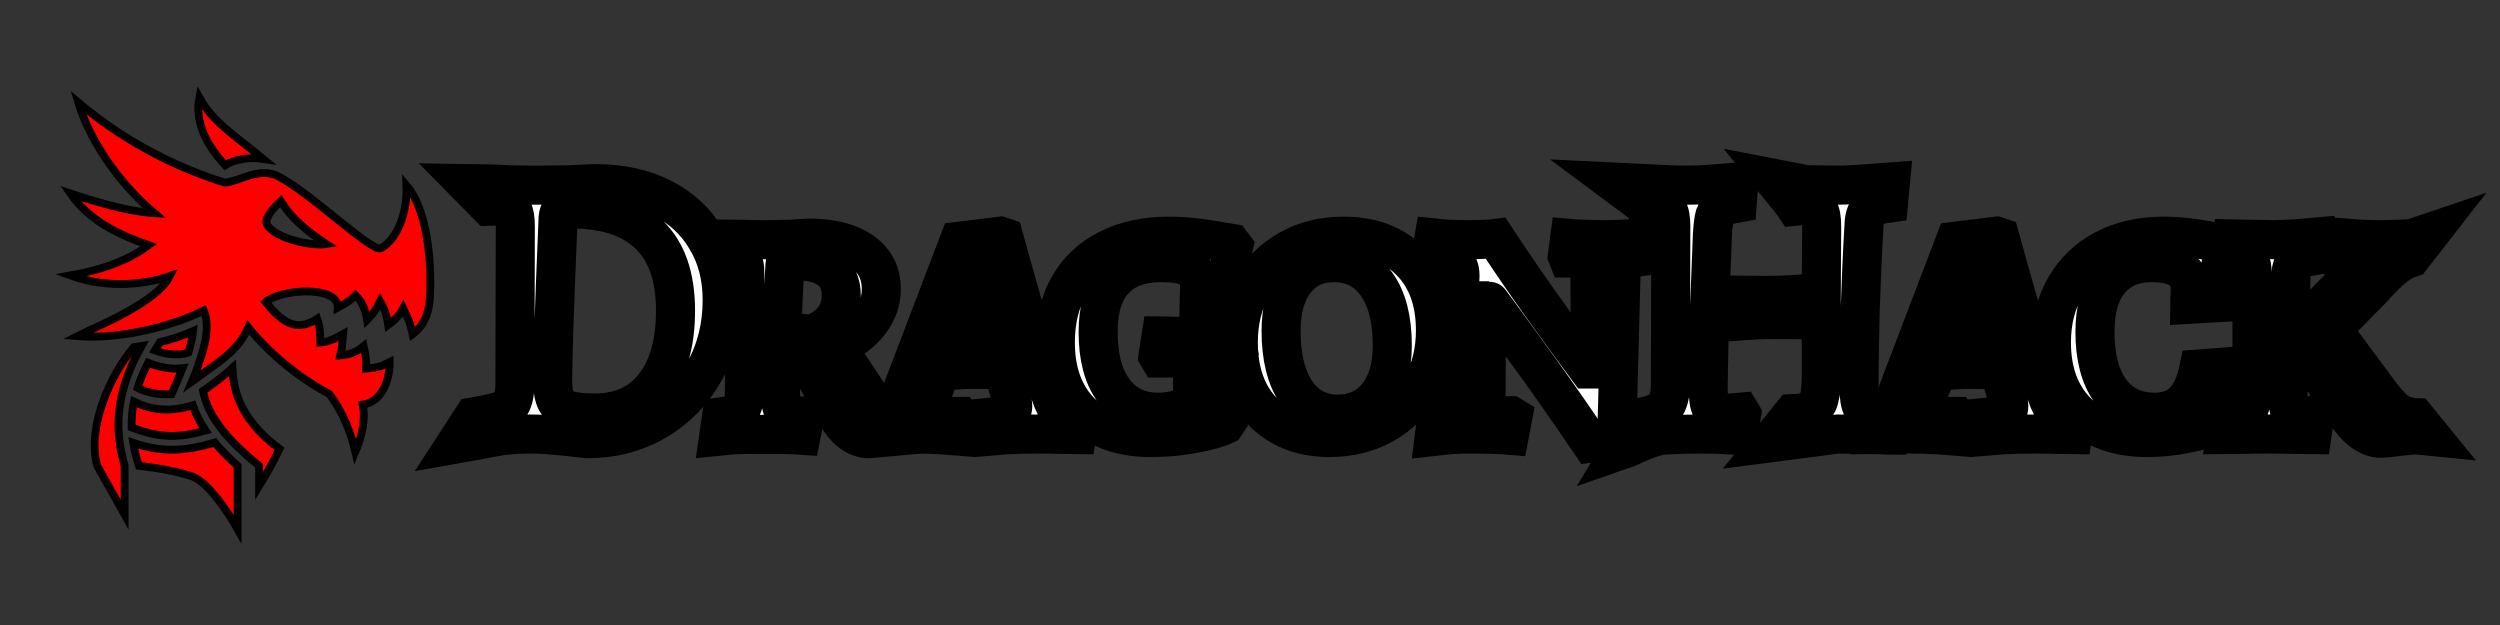 <svg width="1280" height="320" viewBox="0 0 1280 320" fill="none" xmlns="http://www.w3.org/2000/svg">
<rect x="0" y="0" width="1280" height="320" fill="#333333" stroke="none"/>
<path d="M102.074 50C100.016 60.74 103.86 72.296 115.317 84.608C119.666 81.692 127.588 80.232 134.734 81.344C120.272 69.4 108.909 62.492 102.074 50ZM40.089 52.496C45.67 71.08 60.245 93.368 79.084 109.168C65.068 108.248 48.144 103.088 36.039 99.048C45.732 113.128 60.959 120.208 76.171 125.568C66.474 132.648 54.252 137.8 36 141.048C57.219 148.728 77.763 144.608 87.006 141.328C80.054 155.288 47.891 167.808 39.507 172.128C60.19 173.808 86.773 167.728 104.365 158.968C108.249 168.808 103.744 180.248 100.443 190.088C99.705 191.888 98.967 193.648 98.229 195.408C100.21 194.008 102.151 192.608 104.016 191.168C113.181 184.688 122.579 178.408 127.122 167.648C137.258 180.128 151.472 192.488 168.676 201.808C175.433 210.648 179.666 221.408 181.957 231.328C185.181 223.688 187.317 215.248 185.724 207.208C195.239 205.768 199.55 195.328 199.511 185.448C194.617 187.928 193.647 187.968 187.394 188.728C187.394 184.688 187.627 183.728 186.229 177.248C182.229 180.608 178.074 181.728 174.268 181.968C175.084 178.928 175.433 174.168 175.705 171.048C170.656 173.888 168.249 174.928 164.016 175.368C163.86 171.008 163.977 167.368 162.423 163.208C150.928 170.808 143.55 163.808 136.016 154.688C143.705 147.888 173.452 145.968 172.948 157.528C178.384 154.608 180.249 153.048 182.113 151.168C185.647 154.568 187.317 159.528 187.977 163.728C191.588 159.968 191.977 159.528 194.617 154.208C196.831 158.248 198.035 161.008 198.773 166.448C202.074 163.968 204.753 161.208 206.462 157.888C209.375 164.088 209.685 164.288 211.278 171.088C218.19 165.848 219.744 158.608 220.132 152.048C220.909 138.848 220.016 108.768 208.093 94.888C208.753 109.408 203.006 122.888 194.967 127.168C190.074 129.128 157.491 97.328 141.53 89.848C132.404 85.768 122.85 92.688 115.2 93.568C85.841 84.328 61.208 70.224 40.089 52.496ZM143.744 102.968C148.909 111.328 156.249 117.728 167.084 124.968C159.55 126.128 141.53 122.288 136.909 115.368C134.773 112.208 139.666 106.848 143.744 102.968ZM98.889 169.488C93.297 171.968 87.549 173.848 81.88 175.208C80.948 176.648 80.093 178.048 79.278 179.408C85.025 181.528 91.511 182.208 96.404 180.528C97.685 176.608 98.54 172.808 98.889 169.488ZM72.482 177.128L68.52 177.728C56.167 192.368 44.482 219.008 49.786 238.488L63.818 263.5V238.488C59.499 223.408 57.398 203.648 72.482 177.128ZM75.782 185.728C73.491 190.288 71.744 194.568 70.423 198.568C75.433 201.248 81.724 202.128 87.821 201.848C89.608 197.648 91.627 193.128 93.491 188.528C87.511 189.248 81.297 187.968 75.782 185.728ZM119.045 188.368C114.384 192.568 109.258 196.488 103.938 200.208C106.656 213.808 116.909 225.568 132.637 238.488V248.848C136.484 242.621 138.746 238.626 143.122 229.848C120.21 212.848 119.433 195.848 119.045 188.368ZM68.559 205.648C67.588 210.368 67.278 214.728 67.394 218.808C81.88 224.488 91.666 224.208 105.258 220.448C102.462 216.328 100.21 212.048 98.695 207.528C85.996 211.288 77.181 209.808 68.559 205.648ZM109.957 226.608C95.161 230.968 83.239 231.888 68.21 226.728C68.909 230.888 69.957 234.768 71.122 238.488C71.122 238.488 87.821 240.248 98.229 243.848C108.637 247.448 121.647 270.848 121.647 270.848V238.488C117.258 234.568 113.336 230.648 109.957 226.608Z" fill="#FF0000" stroke="black" stroke-width="4"/>
<mask id="path-2-outside-1_4_3" maskUnits="userSpaceOnUse" x="212.118" y="75.2" width="1061" height="174" fill="black">
<rect fill="white" x="212.118" y="75.2" width="1061" height="174"/>
<path d="M300.673 224.607C298.682 224.341 294.435 223.875 287.932 223.211C281.428 222.546 275.92 222.214 271.408 222.214C267.161 222.214 262.516 222.48 257.472 223.011C252.429 223.676 234.711 227.334 233.118 227.6L242.318 213.44C248.291 212.377 258.667 210.515 260.658 208.256C262.648 205.863 263.644 201.875 263.644 196.291L263.843 116.131C263.843 111.877 263.378 109.019 262.449 107.557C261.52 106.095 259.729 105.364 257.074 105.364C255.614 105.364 254.221 105.43 252.894 105.563C251.566 105.696 250.704 105.762 250.306 105.762L238.718 93.998L251.102 94.197C252.694 94.197 255.747 94.33 260.259 94.596C264.772 94.729 269.284 94.795 273.797 94.795C279.637 94.795 285.609 94.729 291.714 94.596C297.952 94.33 302.265 94.131 304.654 93.998C317.661 93.998 329.075 96.457 338.896 101.376C348.717 106.294 356.282 113.273 361.591 122.313C367.032 131.22 369.753 141.655 369.753 153.619C369.753 167.046 366.767 179.143 360.795 189.91C354.822 200.678 346.527 209.186 335.91 215.434C325.425 221.549 313.679 224.607 300.673 224.607ZM292.311 106.959C289.79 106.959 288.064 107.291 287.135 107.956C286.339 108.488 285.874 109.684 285.742 111.545L285.543 116.73C283.817 157.94 282.955 183.995 282.955 194.896C282.955 199.415 283.552 202.872 284.746 205.264C285.941 207.524 288.064 209.12 291.117 210.05C294.169 210.981 298.615 211.446 304.455 211.446C317.594 211.446 327.747 206.86 334.914 197.687C342.214 188.515 345.864 175.62 345.864 159.003C345.864 141.721 341.351 128.76 332.326 120.119C323.301 111.346 309.963 106.959 292.311 106.959Z"/>
<path d="M444.85 224.607C438.081 224.607 432.175 219.821 427.132 210.25L412.002 182.333H400.057L399.659 200.878C399.659 204.6 399.924 207.259 400.455 208.854C400.986 210.449 401.981 211.512 403.441 212.044C405.034 212.576 407.688 212.908 411.404 213.041L412.002 213.839L410.21 222.812C408.352 222.679 405.1 222.546 400.455 222.413C395.81 222.413 391.43 222.413 387.316 222.413C383.467 222.413 379.552 222.48 375.57 222.613C371.721 222.878 369.199 223.078 368.005 223.211L369.399 213.44C374.044 212.775 377.163 211.645 378.755 210.05C380.348 208.455 381.144 205.397 381.144 200.878L381.343 139.661C381.343 136.603 380.945 134.543 380.149 133.479C379.353 132.416 377.959 131.884 375.968 131.884L370.195 132.084L369.399 131.087L370.792 122.313C372.252 122.313 374.973 122.379 378.954 122.512C382.936 122.645 386.851 122.712 390.7 122.712C394.947 122.712 399.393 122.645 404.038 122.512C408.816 122.246 412.134 122.047 413.992 121.914C425.804 121.914 434.962 124.24 441.465 128.893C447.969 133.413 451.22 139.794 451.22 148.036C451.22 154.151 449.229 159.801 445.248 164.985C441.399 170.037 435.825 174.291 428.525 177.747L443.854 200.878C447.04 205.663 450.026 209.12 452.813 211.247C455.733 213.241 459.051 214.238 462.767 214.238L463.762 215.633L462.568 223.011L444.85 224.607ZM415.585 171.167C425.672 167.311 430.715 160.598 430.715 151.027C430.715 145.045 428.592 140.591 424.344 137.667C420.097 134.742 413.528 133.28 404.636 133.28C403.574 133.28 402.844 133.546 402.446 134.078C402.048 134.476 401.849 135.407 401.849 136.869C400.919 152.157 400.455 163.058 400.455 169.571L415.585 171.167Z"/>
<path d="M504.581 222.413L505.178 213.839C510.753 213.307 514.336 212.709 515.929 212.044C517.654 211.38 518.517 210.05 518.517 208.056C518.517 206.328 518.119 204.4 517.322 202.273L513.54 189.312C510.753 189.179 505.51 189.113 497.813 189.113C493.698 189.113 488.323 189.445 481.687 190.11L476.909 202.872C476.246 205.53 475.914 207.192 475.914 207.857C475.914 209.851 476.511 211.247 477.706 212.044C479.033 212.842 481.223 213.241 484.275 213.241H491.641L492.437 214.238L491.243 223.211C489.783 223.078 486.598 222.878 481.687 222.613C476.776 222.347 472.131 222.214 467.752 222.214C463.372 222.214 459.39 222.28 455.807 222.413C452.223 222.546 449.834 222.613 448.64 222.613L449.834 213.041C452.489 212.642 454.612 211.712 456.205 210.25C457.93 208.654 459.523 205.996 460.983 202.273L491.044 123.509L512.146 120.917L513.938 121.515C515.531 127.364 518.915 139.395 524.091 157.607C529.267 175.686 533.912 190.575 538.027 202.273C539.221 206.129 540.747 208.854 542.605 210.449C544.596 211.911 547.649 212.842 551.763 213.241L552.36 214.238L551.166 222.613C549.839 222.613 547.251 222.546 543.402 222.413C539.686 222.28 535.837 222.214 531.855 222.214C526.281 222.214 520.773 222.347 515.332 222.613C510.023 223.011 506.638 223.277 505.178 223.41L504.581 222.413ZM497.613 178.146C502.79 178.146 507.169 177.946 510.753 177.547L500.202 141.655H498.211L485.271 178.146H497.613Z"/>
<path d="M588.916 224.008C573.919 224.008 562.041 219.688 553.281 211.047C544.654 202.273 540.341 190.376 540.341 175.354C540.341 164.187 542.664 154.55 547.309 146.441C552.087 138.199 558.855 131.884 567.615 127.497C576.374 123.11 586.66 120.917 598.472 120.917C602.719 120.917 607.165 121.183 611.81 121.715C616.588 122.246 620.636 122.845 623.954 123.509C627.405 124.174 629.595 124.573 630.524 124.706L631.718 126.301C631.586 126.966 631.187 128.561 630.524 131.087C629.993 133.612 629.396 136.936 628.732 141.057C628.069 145.178 627.604 149.565 627.339 154.217L613.801 155.214C613.801 154.683 613.868 153.686 614 152.223C614.133 150.628 614.199 148.833 614.199 146.839C614.199 142.32 612.673 139.129 609.621 137.268C606.568 135.407 601.525 134.476 594.491 134.476C583.873 134.476 575.843 137.467 570.402 143.45C564.96 149.299 562.24 158.139 562.24 169.97C562.24 182.998 564.96 193.101 570.402 200.279C575.843 207.458 583.342 211.047 592.898 211.047C596.083 211.047 599.003 210.715 601.657 210.05C604.312 209.385 606.369 208.721 607.829 208.056C609.289 207.391 610.218 206.926 610.616 206.66V191.107C610.616 187.916 610.085 185.856 609.023 184.925C608.094 183.862 606.037 183.33 602.852 183.33H593.495L592.898 182.333L594.491 171.964C596.481 171.964 598.273 172.031 599.866 172.164L616.588 172.363C619.906 172.363 623.158 172.297 626.343 172.164C629.529 171.898 631.586 171.698 632.515 171.565L633.51 177.149C630.988 178.877 629.329 181.336 628.533 184.527C627.737 187.717 627.339 193.633 627.339 202.273C627.339 207.99 627.67 212.509 628.334 215.833L627.14 217.627C626.343 218.026 624.286 218.757 620.968 219.821C617.65 220.751 613.138 221.682 607.431 222.613C601.856 223.543 595.685 224.008 588.916 224.008Z"/>
<path d="M680.602 224.008C671.179 224.008 662.95 222.014 655.916 218.026C648.882 214.038 643.44 208.388 639.591 201.077C635.875 193.766 634.017 185.191 634.017 175.354C634.017 164.719 636.273 155.281 640.786 147.039C645.431 138.797 651.802 132.416 659.897 127.896C667.993 123.243 677.284 120.917 687.769 120.917C702.235 120.917 713.715 125.237 722.209 133.878C730.703 142.519 734.95 154.284 734.95 169.173C734.95 179.807 732.628 189.312 727.983 197.687C723.337 205.929 716.901 212.377 708.672 217.029C700.443 221.682 691.087 224.008 680.602 224.008ZM684.981 212.044C693.476 212.044 700.244 208.92 705.288 202.672C710.331 196.424 712.853 187.85 712.853 176.949C712.853 163.523 710.198 153.087 704.889 145.643C699.581 138.199 692.281 134.476 682.991 134.476C674.629 134.476 667.993 137.6 663.083 143.848C658.305 149.963 655.916 158.471 655.916 169.372C655.916 182.798 658.504 193.3 663.68 200.878C668.856 208.322 675.957 212.044 684.981 212.044Z"/>
<path d="M814.005 138.664C814.005 136.271 813.541 134.609 812.612 133.679C811.815 132.615 810.488 132.084 808.63 132.084H802.857L802.459 131.087L803.653 122.113C805.113 122.246 807.701 122.379 811.417 122.512C815.266 122.645 819.115 122.712 822.964 122.712C826.149 122.712 829.732 122.579 833.714 122.313C837.696 122.047 840.284 121.848 841.478 121.715L840.682 131.286C836.833 131.818 834.112 132.815 832.52 134.277C830.927 135.739 830.064 138.066 829.931 141.256L827.742 224.806L814.403 226.8C802.989 209.917 791.443 193.5 779.763 177.547C768.217 161.595 762.444 153.752 762.444 154.018H761.05L760.851 206.062C760.851 208.721 761.249 210.582 762.045 211.645C762.842 212.576 764.235 213.041 766.226 213.041L773.592 212.842L774.587 213.44L772.796 222.812C771.336 222.679 768.681 222.546 764.832 222.413C760.984 222.28 757.002 222.214 752.888 222.214C749.57 222.214 745.92 222.347 741.938 222.613C738.09 223.011 735.568 223.277 734.373 223.41L735.568 213.839C738.886 213.44 741.275 212.509 742.735 211.047C744.327 209.585 745.19 207.259 745.323 204.068L747.513 141.057C747.513 137.733 746.584 135.473 744.726 134.277C742.867 132.948 739.284 131.951 733.975 131.286L732.781 130.09L734.174 121.914C735.369 122.047 737.824 122.246 741.54 122.512C745.256 122.645 748.574 122.712 751.494 122.712C754.812 122.712 757.798 122.645 760.453 122.512C763.107 122.379 764.899 122.246 765.828 122.113C775.384 136.603 784.94 150.429 794.495 163.589C804.051 176.75 810.223 185.191 813.01 188.913H814.403L814.005 138.664Z"/>
<path d="M840.321 213.639C846.293 212.443 850.275 210.715 852.266 208.455C854.256 206.062 855.252 202.074 855.252 196.491L855.451 115.932C855.451 111.678 854.92 108.82 853.858 107.358C852.929 105.895 851.005 105.164 848.085 105.164L841.715 105.563L840.918 104.367L825.918 93.2L854.655 94.596C857.309 94.729 860.826 94.795 865.206 94.795C869.188 94.795 877.549 94.263 890.29 93.2L889.494 103.968C885.645 104.632 882.924 105.43 881.331 106.361C879.739 107.158 878.611 108.554 877.947 110.548C877.416 112.542 877.018 115.799 876.753 120.319L875.558 151.027L905.619 151.226C913.051 151.226 922.01 150.695 932.495 149.631L932.694 115.932C932.694 111.678 932.163 108.82 931.101 107.358C930.172 105.895 928.248 105.164 925.328 105.164C923.47 105.164 921.346 105.297 918.957 105.563L918.161 104.367L907.518 91.2L925.129 94.596L941.652 94.795C945.634 94.795 954.393 94.263 967.931 93.2L966.936 103.968C962.025 104.632 958.707 105.696 956.981 107.158C955.389 108.621 954.526 111.279 954.393 115.134C953.597 128.295 952.934 142.984 952.403 159.202C952.004 175.421 951.805 188.448 951.805 198.285C951.805 203.47 952.403 206.993 953.597 208.854C954.792 210.715 957.048 211.645 960.366 211.645C961.826 211.645 964.547 211.446 968.528 211.047L969.324 212.044L967.533 222.812C965.807 222.812 964.414 222.745 963.352 222.613C953.796 222.347 946.364 222.214 941.055 222.214L905.619 226.8L917.763 211.845C921.877 211.712 924.93 211.114 926.921 210.05C929.044 208.987 930.504 207.126 931.3 204.467C932.097 201.675 932.495 197.488 932.495 191.904V163.789L906.017 163.589C902.965 163.589 898.651 163.789 893.077 164.187C887.503 164.586 881.53 165.052 875.16 165.583L874.563 198.086C874.563 203.536 875.093 207.192 876.155 209.053C877.217 210.781 879.407 211.645 882.725 211.645C883.919 211.645 886.706 211.446 891.086 211.047L891.683 212.044L889.892 222.812C887.768 222.679 884.782 222.546 880.933 222.413C877.084 222.28 873.368 222.214 869.785 222.214C864.343 222.214 858.238 222.413 851.469 222.812C844.701 223.344 831.524 230.268 829.931 230.8L840.321 213.639Z"/>
<path d="M1014.57 222.413L1015.16 213.839C1020.74 213.307 1024.32 212.709 1025.91 212.044C1027.64 211.38 1028.5 210.05 1028.5 208.056C1028.5 206.328 1028.1 204.4 1027.31 202.273L1023.53 189.312C1020.74 189.179 1015.5 189.113 1007.8 189.113C1003.68 189.113 998.309 189.445 991.673 190.11L986.895 202.872C986.231 205.53 985.899 207.192 985.899 207.857C985.899 209.851 986.497 211.247 987.691 212.044C989.018 212.842 991.208 213.241 994.261 213.241H1001.63L1002.42 214.238L1001.23 223.211C999.769 223.078 996.583 222.878 991.673 222.613C986.762 222.347 982.117 222.214 977.737 222.214C973.357 222.214 969.376 222.28 965.792 222.413C962.209 222.546 959.82 222.613 958.625 222.613L959.82 213.041C962.474 212.642 964.598 211.712 966.19 210.25C967.916 208.654 969.508 205.996 970.968 202.273L1001.03 123.509L1022.13 120.917L1023.92 121.515C1025.52 127.364 1028.9 139.395 1034.08 157.607C1039.25 175.686 1043.9 190.575 1048.01 202.273C1049.21 206.129 1050.73 208.854 1052.59 210.449C1054.58 211.911 1057.63 212.842 1061.75 213.241L1062.35 214.238L1061.15 222.613C1059.82 222.613 1057.24 222.546 1053.39 222.413C1049.67 222.28 1045.82 222.214 1041.84 222.214C1036.27 222.214 1030.76 222.347 1025.32 222.613C1020.01 223.011 1016.62 223.277 1015.16 223.41L1014.57 222.413ZM1007.6 178.146C1012.78 178.146 1017.15 177.946 1020.74 177.547L1010.19 141.655H1008.2L995.256 178.146H1007.6Z"/>
<path d="M1099.1 224.008C1084.1 224.008 1072.23 219.688 1063.47 211.047C1054.71 202.273 1050.33 190.376 1050.33 175.354C1050.33 164.453 1052.72 154.948 1057.49 146.839C1062.27 138.597 1068.97 132.217 1077.6 127.697C1086.23 123.177 1096.25 120.917 1107.66 120.917C1111.78 120.917 1116.09 121.183 1120.6 121.715C1125.11 122.246 1128.9 122.845 1131.95 123.509C1135.13 124.174 1137.19 124.573 1138.12 124.706L1138.92 126.301C1138.78 126.966 1138.45 128.627 1137.92 131.286C1137.39 133.812 1136.79 137.202 1136.13 141.456C1135.47 145.709 1135 150.229 1134.74 155.015L1121 155.813C1121 155.414 1121.07 154.483 1121.2 153.021C1121.33 151.559 1121.4 149.83 1121.4 147.836C1121.4 143.317 1119.74 139.993 1116.42 137.866C1113.24 135.606 1108.32 134.476 1101.69 134.476C1092.4 134.476 1085.23 137.534 1080.19 143.649C1075.14 149.631 1072.62 158.405 1072.62 169.97C1072.62 182.865 1075.28 192.968 1080.59 200.279C1086.03 207.458 1093.53 211.047 1103.08 211.047C1109.32 211.047 1114.23 209.319 1117.81 205.863C1121.53 202.273 1124.18 196.624 1125.78 188.913L1139.31 187.916C1139.05 189.645 1138.45 193.5 1137.52 199.482C1136.73 205.331 1136.13 210.848 1135.73 216.032L1134.34 217.827C1133.54 218.093 1131.55 218.757 1128.37 219.821C1125.31 220.751 1121.13 221.682 1115.82 222.613C1110.65 223.543 1105.07 224.008 1099.1 224.008Z"/>
<path d="M1153.11 140.259C1153.11 136.936 1152.71 134.742 1151.92 133.679C1151.12 132.482 1149.53 131.884 1147.14 131.884L1141.96 132.084L1141.17 130.887L1142.56 122.313L1163.26 122.712C1166.18 122.712 1170.03 122.579 1174.81 122.313C1179.72 121.914 1182.91 121.648 1184.37 121.515L1183.57 131.087C1179.46 131.751 1176.67 132.748 1175.21 134.078C1173.88 135.274 1173.15 137.268 1173.02 140.06L1171.43 202.273C1171.29 206.527 1171.69 209.385 1172.62 210.848C1173.55 212.31 1175.34 213.041 1178 213.041C1179.59 213.041 1180.98 212.975 1182.18 212.842C1183.37 212.709 1184.17 212.576 1184.57 212.443L1185.16 213.44L1183.77 222.613C1182.04 222.613 1178.92 222.546 1174.41 222.413C1170.03 222.28 1165.65 222.214 1161.27 222.214C1156.63 222.214 1152.25 222.28 1148.13 222.413C1144.02 222.546 1141.23 222.613 1139.77 222.613L1141.36 213.241C1146.14 212.576 1149.26 211.512 1150.72 210.05C1152.18 208.588 1152.91 205.597 1152.91 201.077L1153.11 140.259ZM1201.09 144.048C1204.14 141.256 1205.67 138.73 1205.67 136.47C1205.67 135.008 1204.94 133.945 1203.48 133.28C1202.02 132.482 1199.7 131.951 1196.51 131.685L1195.91 130.688L1197.31 121.715C1198.77 121.848 1201.69 122.047 1206.07 122.313C1210.58 122.579 1214.23 122.712 1217.02 122.712C1220.6 122.712 1224.12 122.645 1227.57 122.512C1231.15 122.379 1233.6 122.246 1234.93 122.113L1244.72 118.8L1234.53 131.884C1231.35 132.948 1228.3 134.676 1225.38 137.069C1222.59 139.329 1218.81 143.117 1214.03 148.435L1194.12 168.574L1217.61 200.279C1221.06 205.065 1224.18 208.521 1226.97 210.648C1229.89 212.642 1233.21 213.706 1236.92 213.839L1244.72 223.41L1236.72 222.613C1235.13 222.745 1232.41 223.011 1228.56 223.41C1224.85 223.942 1221.73 224.274 1219.2 224.407C1212.83 224.407 1206.8 220.087 1201.09 211.446L1175.21 173.161L1175.41 169.97L1201.09 144.048Z"/>
</mask>
<path d="M300.673 224.607C298.682 224.341 294.435 223.875 287.932 223.211C281.428 222.546 275.92 222.214 271.408 222.214C267.161 222.214 262.516 222.48 257.472 223.011C252.429 223.676 234.711 227.334 233.118 227.6L242.318 213.44C248.291 212.377 258.667 210.515 260.658 208.256C262.648 205.863 263.644 201.875 263.644 196.291L263.843 116.131C263.843 111.877 263.378 109.019 262.449 107.557C261.52 106.095 259.729 105.364 257.074 105.364C255.614 105.364 254.221 105.43 252.894 105.563C251.566 105.696 250.704 105.762 250.306 105.762L238.718 93.998L251.102 94.197C252.694 94.197 255.747 94.33 260.259 94.596C264.772 94.729 269.284 94.795 273.797 94.795C279.637 94.795 285.609 94.729 291.714 94.596C297.952 94.33 302.265 94.131 304.654 93.998C317.661 93.998 329.075 96.457 338.896 101.376C348.717 106.294 356.282 113.273 361.591 122.313C367.032 131.22 369.753 141.655 369.753 153.619C369.753 167.046 366.767 179.143 360.795 189.91C354.822 200.678 346.527 209.186 335.91 215.434C325.425 221.549 313.679 224.607 300.673 224.607ZM292.311 106.959C289.79 106.959 288.064 107.291 287.135 107.956C286.339 108.488 285.874 109.684 285.742 111.545L285.543 116.73C283.817 157.94 282.955 183.995 282.955 194.896C282.955 199.415 283.552 202.872 284.746 205.264C285.941 207.524 288.064 209.12 291.117 210.05C294.169 210.981 298.615 211.446 304.455 211.446C317.594 211.446 327.747 206.86 334.914 197.687C342.214 188.515 345.864 175.62 345.864 159.003C345.864 141.721 341.351 128.76 332.326 120.119C323.301 111.346 309.963 106.959 292.311 106.959Z" fill="white"/>
<path d="M444.85 224.607C438.081 224.607 432.175 219.821 427.132 210.25L412.002 182.333H400.057L399.659 200.878C399.659 204.6 399.924 207.259 400.455 208.854C400.986 210.449 401.981 211.512 403.441 212.044C405.034 212.576 407.688 212.908 411.404 213.041L412.002 213.839L410.21 222.812C408.352 222.679 405.1 222.546 400.455 222.413C395.81 222.413 391.43 222.413 387.316 222.413C383.467 222.413 379.552 222.48 375.57 222.613C371.721 222.878 369.199 223.078 368.005 223.211L369.399 213.44C374.044 212.775 377.163 211.645 378.755 210.05C380.348 208.455 381.144 205.397 381.144 200.878L381.343 139.661C381.343 136.603 380.945 134.543 380.149 133.479C379.353 132.416 377.959 131.884 375.968 131.884L370.195 132.084L369.399 131.087L370.792 122.313C372.252 122.313 374.973 122.379 378.954 122.512C382.936 122.645 386.851 122.712 390.7 122.712C394.947 122.712 399.393 122.645 404.038 122.512C408.816 122.246 412.134 122.047 413.992 121.914C425.804 121.914 434.962 124.24 441.465 128.893C447.969 133.413 451.22 139.794 451.22 148.036C451.22 154.151 449.229 159.801 445.248 164.985C441.399 170.037 435.825 174.291 428.525 177.747L443.854 200.878C447.04 205.663 450.026 209.12 452.813 211.247C455.733 213.241 459.051 214.238 462.767 214.238L463.762 215.633L462.568 223.011L444.85 224.607ZM415.585 171.167C425.672 167.311 430.715 160.598 430.715 151.027C430.715 145.045 428.592 140.591 424.344 137.667C420.097 134.742 413.528 133.28 404.636 133.28C403.574 133.28 402.844 133.546 402.446 134.078C402.048 134.476 401.849 135.407 401.849 136.869C400.919 152.157 400.455 163.058 400.455 169.571L415.585 171.167Z" fill="white"/>
<path d="M504.581 222.413L505.178 213.839C510.753 213.307 514.336 212.709 515.929 212.044C517.654 211.38 518.517 210.05 518.517 208.056C518.517 206.328 518.119 204.4 517.322 202.273L513.54 189.312C510.753 189.179 505.51 189.113 497.813 189.113C493.698 189.113 488.323 189.445 481.687 190.11L476.909 202.872C476.246 205.53 475.914 207.192 475.914 207.857C475.914 209.851 476.511 211.247 477.706 212.044C479.033 212.842 481.223 213.241 484.275 213.241H491.641L492.437 214.238L491.243 223.211C489.783 223.078 486.598 222.878 481.687 222.613C476.776 222.347 472.131 222.214 467.752 222.214C463.372 222.214 459.39 222.28 455.807 222.413C452.223 222.546 449.834 222.613 448.64 222.613L449.834 213.041C452.489 212.642 454.612 211.712 456.205 210.25C457.93 208.654 459.523 205.996 460.983 202.273L491.044 123.509L512.146 120.917L513.938 121.515C515.531 127.364 518.915 139.395 524.091 157.607C529.267 175.686 533.912 190.575 538.027 202.273C539.221 206.129 540.747 208.854 542.605 210.449C544.596 211.911 547.649 212.842 551.763 213.241L552.36 214.238L551.166 222.613C549.839 222.613 547.251 222.546 543.402 222.413C539.686 222.28 535.837 222.214 531.855 222.214C526.281 222.214 520.773 222.347 515.332 222.613C510.023 223.011 506.638 223.277 505.178 223.41L504.581 222.413ZM497.613 178.146C502.79 178.146 507.169 177.946 510.753 177.547L500.202 141.655H498.211L485.271 178.146H497.613Z" fill="white"/>
<path d="M588.916 224.008C573.919 224.008 562.041 219.688 553.281 211.047C544.654 202.273 540.341 190.376 540.341 175.354C540.341 164.187 542.664 154.55 547.309 146.441C552.087 138.199 558.855 131.884 567.615 127.497C576.374 123.11 586.66 120.917 598.472 120.917C602.719 120.917 607.165 121.183 611.81 121.715C616.588 122.246 620.636 122.845 623.954 123.509C627.405 124.174 629.595 124.573 630.524 124.706L631.718 126.301C631.586 126.966 631.187 128.561 630.524 131.087C629.993 133.612 629.396 136.936 628.732 141.057C628.069 145.178 627.604 149.565 627.339 154.217L613.801 155.214C613.801 154.683 613.868 153.686 614 152.223C614.133 150.628 614.199 148.833 614.199 146.839C614.199 142.32 612.673 139.129 609.621 137.268C606.568 135.407 601.525 134.476 594.491 134.476C583.873 134.476 575.843 137.467 570.402 143.45C564.96 149.299 562.24 158.139 562.24 169.97C562.24 182.998 564.96 193.101 570.402 200.279C575.843 207.458 583.342 211.047 592.898 211.047C596.083 211.047 599.003 210.715 601.657 210.05C604.312 209.385 606.369 208.721 607.829 208.056C609.289 207.391 610.218 206.926 610.616 206.66V191.107C610.616 187.916 610.085 185.856 609.023 184.925C608.094 183.862 606.037 183.33 602.852 183.33H593.495L592.898 182.333L594.491 171.964C596.481 171.964 598.273 172.031 599.866 172.164L616.588 172.363C619.906 172.363 623.158 172.297 626.343 172.164C629.529 171.898 631.586 171.698 632.515 171.565L633.51 177.149C630.988 178.877 629.329 181.336 628.533 184.527C627.737 187.717 627.339 193.633 627.339 202.273C627.339 207.99 627.67 212.509 628.334 215.833L627.14 217.627C626.343 218.026 624.286 218.757 620.968 219.821C617.65 220.751 613.138 221.682 607.431 222.613C601.856 223.543 595.685 224.008 588.916 224.008Z" fill="white"/>
<path d="M680.602 224.008C671.179 224.008 662.95 222.014 655.916 218.026C648.882 214.038 643.44 208.388 639.591 201.077C635.875 193.766 634.017 185.191 634.017 175.354C634.017 164.719 636.273 155.281 640.786 147.039C645.431 138.797 651.802 132.416 659.897 127.896C667.993 123.243 677.284 120.917 687.769 120.917C702.235 120.917 713.715 125.237 722.209 133.878C730.703 142.519 734.95 154.284 734.95 169.173C734.95 179.807 732.628 189.312 727.983 197.687C723.337 205.929 716.901 212.377 708.672 217.029C700.443 221.682 691.087 224.008 680.602 224.008ZM684.981 212.044C693.476 212.044 700.244 208.92 705.288 202.672C710.331 196.424 712.853 187.85 712.853 176.949C712.853 163.523 710.198 153.087 704.889 145.643C699.581 138.199 692.281 134.476 682.991 134.476C674.629 134.476 667.993 137.6 663.083 143.848C658.305 149.963 655.916 158.471 655.916 169.372C655.916 182.798 658.504 193.3 663.68 200.878C668.856 208.322 675.957 212.044 684.981 212.044Z" fill="white"/>
<path d="M814.005 138.664C814.005 136.271 813.541 134.609 812.612 133.679C811.815 132.615 810.488 132.084 808.63 132.084H802.857L802.459 131.087L803.653 122.113C805.113 122.246 807.701 122.379 811.417 122.512C815.266 122.645 819.115 122.712 822.964 122.712C826.149 122.712 829.732 122.579 833.714 122.313C837.696 122.047 840.284 121.848 841.478 121.715L840.682 131.286C836.833 131.818 834.112 132.815 832.52 134.277C830.927 135.739 830.064 138.066 829.931 141.256L827.742 224.806L814.403 226.8C802.989 209.917 791.443 193.5 779.763 177.547C768.217 161.595 762.444 153.752 762.444 154.018H761.05L760.851 206.062C760.851 208.721 761.249 210.582 762.045 211.645C762.842 212.576 764.235 213.041 766.226 213.041L773.592 212.842L774.587 213.44L772.796 222.812C771.336 222.679 768.681 222.546 764.832 222.413C760.984 222.28 757.002 222.214 752.888 222.214C749.57 222.214 745.92 222.347 741.938 222.613C738.09 223.011 735.568 223.277 734.373 223.41L735.568 213.839C738.886 213.44 741.275 212.509 742.735 211.047C744.327 209.585 745.19 207.259 745.323 204.068L747.513 141.057C747.513 137.733 746.584 135.473 744.726 134.277C742.867 132.948 739.284 131.951 733.975 131.286L732.781 130.09L734.174 121.914C735.369 122.047 737.824 122.246 741.54 122.512C745.256 122.645 748.574 122.712 751.494 122.712C754.812 122.712 757.798 122.645 760.453 122.512C763.107 122.379 764.899 122.246 765.828 122.113C775.384 136.603 784.94 150.429 794.495 163.589C804.051 176.75 810.223 185.191 813.01 188.913H814.403L814.005 138.664Z" fill="white"/>
<path d="M840.321 213.639C846.293 212.443 850.275 210.715 852.266 208.455C854.256 206.062 855.252 202.074 855.252 196.491L855.451 115.932C855.451 111.678 854.92 108.82 853.858 107.358C852.929 105.895 851.005 105.164 848.085 105.164L841.715 105.563L840.918 104.367L825.918 93.2L854.655 94.596C857.309 94.729 860.826 94.795 865.206 94.795C869.188 94.795 877.549 94.263 890.29 93.2L889.494 103.968C885.645 104.632 882.924 105.43 881.331 106.361C879.739 107.158 878.611 108.554 877.947 110.548C877.416 112.542 877.018 115.799 876.753 120.319L875.558 151.027L905.619 151.226C913.051 151.226 922.01 150.695 932.495 149.631L932.694 115.932C932.694 111.678 932.163 108.82 931.101 107.358C930.172 105.895 928.248 105.164 925.328 105.164C923.47 105.164 921.346 105.297 918.957 105.563L918.161 104.367L907.518 91.2L925.129 94.596L941.652 94.795C945.634 94.795 954.393 94.263 967.931 93.2L966.936 103.968C962.025 104.632 958.707 105.696 956.981 107.158C955.389 108.621 954.526 111.279 954.393 115.134C953.597 128.295 952.934 142.984 952.403 159.202C952.004 175.421 951.805 188.448 951.805 198.285C951.805 203.47 952.403 206.993 953.597 208.854C954.792 210.715 957.048 211.645 960.366 211.645C961.826 211.645 964.547 211.446 968.528 211.047L969.324 212.044L967.533 222.812C965.807 222.812 964.414 222.745 963.352 222.613C953.796 222.347 946.364 222.214 941.055 222.214L905.619 226.8L917.763 211.845C921.877 211.712 924.93 211.114 926.921 210.05C929.044 208.987 930.504 207.126 931.3 204.467C932.097 201.675 932.495 197.488 932.495 191.904V163.789L906.017 163.589C902.965 163.589 898.651 163.789 893.077 164.187C887.503 164.586 881.53 165.052 875.16 165.583L874.563 198.086C874.563 203.536 875.093 207.192 876.155 209.053C877.217 210.781 879.407 211.645 882.725 211.645C883.919 211.645 886.706 211.446 891.086 211.047L891.683 212.044L889.892 222.812C887.768 222.679 884.782 222.546 880.933 222.413C877.084 222.28 873.368 222.214 869.785 222.214C864.343 222.214 858.238 222.413 851.469 222.812C844.701 223.344 831.524 230.268 829.931 230.8L840.321 213.639Z" fill="white"/>
<path d="M1014.57 222.413L1015.16 213.839C1020.74 213.307 1024.32 212.709 1025.91 212.044C1027.64 211.38 1028.5 210.05 1028.5 208.056C1028.5 206.328 1028.1 204.4 1027.31 202.273L1023.53 189.312C1020.74 189.179 1015.5 189.113 1007.8 189.113C1003.68 189.113 998.309 189.445 991.673 190.11L986.895 202.872C986.231 205.53 985.899 207.192 985.899 207.857C985.899 209.851 986.497 211.247 987.691 212.044C989.018 212.842 991.208 213.241 994.261 213.241H1001.63L1002.42 214.238L1001.23 223.211C999.769 223.078 996.583 222.878 991.673 222.613C986.762 222.347 982.117 222.214 977.737 222.214C973.357 222.214 969.376 222.28 965.792 222.413C962.209 222.546 959.82 222.613 958.625 222.613L959.82 213.041C962.474 212.642 964.598 211.712 966.19 210.25C967.916 208.654 969.508 205.996 970.968 202.273L1001.03 123.509L1022.13 120.917L1023.92 121.515C1025.52 127.364 1028.9 139.395 1034.08 157.607C1039.25 175.686 1043.9 190.575 1048.01 202.273C1049.21 206.129 1050.73 208.854 1052.59 210.449C1054.58 211.911 1057.63 212.842 1061.75 213.241L1062.35 214.238L1061.15 222.613C1059.82 222.613 1057.24 222.546 1053.39 222.413C1049.67 222.28 1045.82 222.214 1041.84 222.214C1036.27 222.214 1030.76 222.347 1025.32 222.613C1020.01 223.011 1016.62 223.277 1015.16 223.41L1014.57 222.413ZM1007.6 178.146C1012.78 178.146 1017.15 177.946 1020.74 177.547L1010.19 141.655H1008.2L995.256 178.146H1007.6Z" fill="white"/>
<path d="M1099.1 224.008C1084.1 224.008 1072.23 219.688 1063.47 211.047C1054.71 202.273 1050.33 190.376 1050.33 175.354C1050.33 164.453 1052.72 154.948 1057.49 146.839C1062.27 138.597 1068.97 132.217 1077.6 127.697C1086.23 123.177 1096.25 120.917 1107.66 120.917C1111.78 120.917 1116.09 121.183 1120.6 121.715C1125.11 122.246 1128.9 122.845 1131.95 123.509C1135.13 124.174 1137.19 124.573 1138.12 124.706L1138.92 126.301C1138.78 126.966 1138.45 128.627 1137.92 131.286C1137.39 133.812 1136.79 137.202 1136.13 141.456C1135.47 145.709 1135 150.229 1134.74 155.015L1121 155.813C1121 155.414 1121.07 154.483 1121.2 153.021C1121.33 151.559 1121.4 149.83 1121.4 147.836C1121.4 143.317 1119.74 139.993 1116.42 137.866C1113.24 135.606 1108.32 134.476 1101.69 134.476C1092.4 134.476 1085.23 137.534 1080.19 143.649C1075.14 149.631 1072.62 158.405 1072.62 169.97C1072.62 182.865 1075.28 192.968 1080.59 200.279C1086.03 207.458 1093.53 211.047 1103.08 211.047C1109.32 211.047 1114.23 209.319 1117.81 205.863C1121.53 202.273 1124.18 196.624 1125.78 188.913L1139.31 187.916C1139.05 189.645 1138.45 193.5 1137.52 199.482C1136.73 205.331 1136.13 210.848 1135.73 216.032L1134.34 217.827C1133.54 218.093 1131.55 218.757 1128.37 219.821C1125.31 220.751 1121.13 221.682 1115.82 222.613C1110.65 223.543 1105.07 224.008 1099.1 224.008Z" fill="white"/>
<path d="M1153.11 140.259C1153.11 136.936 1152.71 134.742 1151.92 133.679C1151.12 132.482 1149.53 131.884 1147.14 131.884L1141.96 132.084L1141.17 130.887L1142.56 122.313L1163.26 122.712C1166.18 122.712 1170.03 122.579 1174.81 122.313C1179.72 121.914 1182.91 121.648 1184.37 121.515L1183.57 131.087C1179.46 131.751 1176.67 132.748 1175.21 134.078C1173.88 135.274 1173.15 137.268 1173.02 140.06L1171.43 202.273C1171.29 206.527 1171.69 209.385 1172.62 210.848C1173.55 212.31 1175.34 213.041 1178 213.041C1179.59 213.041 1180.98 212.975 1182.18 212.842C1183.37 212.709 1184.17 212.576 1184.57 212.443L1185.16 213.44L1183.77 222.613C1182.04 222.613 1178.92 222.546 1174.41 222.413C1170.03 222.28 1165.65 222.214 1161.27 222.214C1156.63 222.214 1152.25 222.28 1148.13 222.413C1144.02 222.546 1141.23 222.613 1139.77 222.613L1141.36 213.241C1146.14 212.576 1149.26 211.512 1150.72 210.05C1152.18 208.588 1152.91 205.597 1152.91 201.077L1153.11 140.259ZM1201.09 144.048C1204.14 141.256 1205.67 138.73 1205.67 136.47C1205.67 135.008 1204.94 133.945 1203.48 133.28C1202.02 132.482 1199.7 131.951 1196.51 131.685L1195.91 130.688L1197.31 121.715C1198.77 121.848 1201.69 122.047 1206.07 122.313C1210.58 122.579 1214.23 122.712 1217.02 122.712C1220.6 122.712 1224.12 122.645 1227.57 122.512C1231.15 122.379 1233.6 122.246 1234.93 122.113L1244.72 118.8L1234.53 131.884C1231.35 132.948 1228.3 134.676 1225.38 137.069C1222.59 139.329 1218.81 143.117 1214.03 148.435L1194.12 168.574L1217.61 200.279C1221.06 205.065 1224.18 208.521 1226.97 210.648C1229.89 212.642 1233.21 213.706 1236.92 213.839L1244.72 223.41L1236.72 222.613C1235.13 222.745 1232.41 223.011 1228.56 223.41C1224.85 223.942 1221.73 224.274 1219.2 224.407C1212.83 224.407 1206.8 220.087 1201.09 211.446L1175.21 173.161L1175.41 169.97L1201.09 144.048Z" fill="white"/>
<path d="M300.673 224.607C298.682 224.341 294.435 223.875 287.932 223.211C281.428 222.546 275.92 222.214 271.408 222.214C267.161 222.214 262.516 222.48 257.472 223.011C252.429 223.676 234.711 227.334 233.118 227.6L242.318 213.44C248.291 212.377 258.667 210.515 260.658 208.256C262.648 205.863 263.644 201.875 263.644 196.291L263.843 116.131C263.843 111.877 263.378 109.019 262.449 107.557C261.52 106.095 259.729 105.364 257.074 105.364C255.614 105.364 254.221 105.43 252.894 105.563C251.566 105.696 250.704 105.762 250.306 105.762L238.718 93.998L251.102 94.197C252.694 94.197 255.747 94.33 260.259 94.596C264.772 94.729 269.284 94.795 273.797 94.795C279.637 94.795 285.609 94.729 291.714 94.596C297.952 94.33 302.265 94.131 304.654 93.998C317.661 93.998 329.075 96.457 338.896 101.376C348.717 106.294 356.282 113.273 361.591 122.313C367.032 131.22 369.753 141.655 369.753 153.619C369.753 167.046 366.767 179.143 360.795 189.91C354.822 200.678 346.527 209.186 335.91 215.434C325.425 221.549 313.679 224.607 300.673 224.607ZM292.311 106.959C289.79 106.959 288.064 107.291 287.135 107.956C286.339 108.488 285.874 109.684 285.742 111.545L285.543 116.73C283.817 157.94 282.955 183.995 282.955 194.896C282.955 199.415 283.552 202.872 284.746 205.264C285.941 207.524 288.064 209.12 291.117 210.05C294.169 210.981 298.615 211.446 304.455 211.446C317.594 211.446 327.747 206.86 334.914 197.687C342.214 188.515 345.864 175.62 345.864 159.003C345.864 141.721 341.351 128.76 332.326 120.119C323.301 111.346 309.963 106.959 292.311 106.959Z" stroke="black" stroke-width="20" mask="url(#path-2-outside-1_4_3)"/>
<path d="M444.85 224.607C438.081 224.607 432.175 219.821 427.132 210.25L412.002 182.333H400.057L399.659 200.878C399.659 204.6 399.924 207.259 400.455 208.854C400.986 210.449 401.981 211.512 403.441 212.044C405.034 212.576 407.688 212.908 411.404 213.041L412.002 213.839L410.21 222.812C408.352 222.679 405.1 222.546 400.455 222.413C395.81 222.413 391.43 222.413 387.316 222.413C383.467 222.413 379.552 222.48 375.57 222.613C371.721 222.878 369.199 223.078 368.005 223.211L369.399 213.44C374.044 212.775 377.163 211.645 378.755 210.05C380.348 208.455 381.144 205.397 381.144 200.878L381.343 139.661C381.343 136.603 380.945 134.543 380.149 133.479C379.353 132.416 377.959 131.884 375.968 131.884L370.195 132.084L369.399 131.087L370.792 122.313C372.252 122.313 374.973 122.379 378.954 122.512C382.936 122.645 386.851 122.712 390.7 122.712C394.947 122.712 399.393 122.645 404.038 122.512C408.816 122.246 412.134 122.047 413.992 121.914C425.804 121.914 434.962 124.24 441.465 128.893C447.969 133.413 451.22 139.794 451.22 148.036C451.22 154.151 449.229 159.801 445.248 164.985C441.399 170.037 435.825 174.291 428.525 177.747L443.854 200.878C447.04 205.663 450.026 209.12 452.813 211.247C455.733 213.241 459.051 214.238 462.767 214.238L463.762 215.633L462.568 223.011L444.85 224.607ZM415.585 171.167C425.672 167.311 430.715 160.598 430.715 151.027C430.715 145.045 428.592 140.591 424.344 137.667C420.097 134.742 413.528 133.28 404.636 133.28C403.574 133.28 402.844 133.546 402.446 134.078C402.048 134.476 401.849 135.407 401.849 136.869C400.919 152.157 400.455 163.058 400.455 169.571L415.585 171.167Z" stroke="black" stroke-width="20" mask="url(#path-2-outside-1_4_3)"/>
<path d="M504.581 222.413L505.178 213.839C510.753 213.307 514.336 212.709 515.929 212.044C517.654 211.38 518.517 210.05 518.517 208.056C518.517 206.328 518.119 204.4 517.322 202.273L513.54 189.312C510.753 189.179 505.51 189.113 497.813 189.113C493.698 189.113 488.323 189.445 481.687 190.11L476.909 202.872C476.246 205.53 475.914 207.192 475.914 207.857C475.914 209.851 476.511 211.247 477.706 212.044C479.033 212.842 481.223 213.241 484.275 213.241H491.641L492.437 214.238L491.243 223.211C489.783 223.078 486.598 222.878 481.687 222.613C476.776 222.347 472.131 222.214 467.752 222.214C463.372 222.214 459.39 222.28 455.807 222.413C452.223 222.546 449.834 222.613 448.64 222.613L449.834 213.041C452.489 212.642 454.612 211.712 456.205 210.25C457.93 208.654 459.523 205.996 460.983 202.273L491.044 123.509L512.146 120.917L513.938 121.515C515.531 127.364 518.915 139.395 524.091 157.607C529.267 175.686 533.912 190.575 538.027 202.273C539.221 206.129 540.747 208.854 542.605 210.449C544.596 211.911 547.649 212.842 551.763 213.241L552.36 214.238L551.166 222.613C549.839 222.613 547.251 222.546 543.402 222.413C539.686 222.28 535.837 222.214 531.855 222.214C526.281 222.214 520.773 222.347 515.332 222.613C510.023 223.011 506.638 223.277 505.178 223.41L504.581 222.413ZM497.613 178.146C502.79 178.146 507.169 177.946 510.753 177.547L500.202 141.655H498.211L485.271 178.146H497.613Z" stroke="black" stroke-width="20" mask="url(#path-2-outside-1_4_3)"/>
<path d="M588.916 224.008C573.919 224.008 562.041 219.688 553.281 211.047C544.654 202.273 540.341 190.376 540.341 175.354C540.341 164.187 542.664 154.55 547.309 146.441C552.087 138.199 558.855 131.884 567.615 127.497C576.374 123.11 586.66 120.917 598.472 120.917C602.719 120.917 607.165 121.183 611.81 121.715C616.588 122.246 620.636 122.845 623.954 123.509C627.405 124.174 629.595 124.573 630.524 124.706L631.718 126.301C631.586 126.966 631.187 128.561 630.524 131.087C629.993 133.612 629.396 136.936 628.732 141.057C628.069 145.178 627.604 149.565 627.339 154.217L613.801 155.214C613.801 154.683 613.868 153.686 614 152.223C614.133 150.628 614.199 148.833 614.199 146.839C614.199 142.32 612.673 139.129 609.621 137.268C606.568 135.407 601.525 134.476 594.491 134.476C583.873 134.476 575.843 137.467 570.402 143.45C564.96 149.299 562.24 158.139 562.24 169.97C562.24 182.998 564.96 193.101 570.402 200.279C575.843 207.458 583.342 211.047 592.898 211.047C596.083 211.047 599.003 210.715 601.657 210.05C604.312 209.385 606.369 208.721 607.829 208.056C609.289 207.391 610.218 206.926 610.616 206.66V191.107C610.616 187.916 610.085 185.856 609.023 184.925C608.094 183.862 606.037 183.33 602.852 183.33H593.495L592.898 182.333L594.491 171.964C596.481 171.964 598.273 172.031 599.866 172.164L616.588 172.363C619.906 172.363 623.158 172.297 626.343 172.164C629.529 171.898 631.586 171.698 632.515 171.565L633.51 177.149C630.988 178.877 629.329 181.336 628.533 184.527C627.737 187.717 627.339 193.633 627.339 202.273C627.339 207.99 627.67 212.509 628.334 215.833L627.14 217.627C626.343 218.026 624.286 218.757 620.968 219.821C617.65 220.751 613.138 221.682 607.431 222.613C601.856 223.543 595.685 224.008 588.916 224.008Z" stroke="black" stroke-width="20" mask="url(#path-2-outside-1_4_3)"/>
<path d="M680.602 224.008C671.179 224.008 662.95 222.014 655.916 218.026C648.882 214.038 643.44 208.388 639.591 201.077C635.875 193.766 634.017 185.191 634.017 175.354C634.017 164.719 636.273 155.281 640.786 147.039C645.431 138.797 651.802 132.416 659.897 127.896C667.993 123.243 677.284 120.917 687.769 120.917C702.235 120.917 713.715 125.237 722.209 133.878C730.703 142.519 734.95 154.284 734.95 169.173C734.95 179.807 732.628 189.312 727.983 197.687C723.337 205.929 716.901 212.377 708.672 217.029C700.443 221.682 691.087 224.008 680.602 224.008ZM684.981 212.044C693.476 212.044 700.244 208.92 705.288 202.672C710.331 196.424 712.853 187.85 712.853 176.949C712.853 163.523 710.198 153.087 704.889 145.643C699.581 138.199 692.281 134.476 682.991 134.476C674.629 134.476 667.993 137.6 663.083 143.848C658.305 149.963 655.916 158.471 655.916 169.372C655.916 182.798 658.504 193.3 663.68 200.878C668.856 208.322 675.957 212.044 684.981 212.044Z" stroke="black" stroke-width="20" mask="url(#path-2-outside-1_4_3)"/>
<path d="M814.005 138.664C814.005 136.271 813.541 134.609 812.612 133.679C811.815 132.615 810.488 132.084 808.63 132.084H802.857L802.459 131.087L803.653 122.113C805.113 122.246 807.701 122.379 811.417 122.512C815.266 122.645 819.115 122.712 822.964 122.712C826.149 122.712 829.732 122.579 833.714 122.313C837.696 122.047 840.284 121.848 841.478 121.715L840.682 131.286C836.833 131.818 834.112 132.815 832.52 134.277C830.927 135.739 830.064 138.066 829.931 141.256L827.742 224.806L814.403 226.8C802.989 209.917 791.443 193.5 779.763 177.547C768.217 161.595 762.444 153.752 762.444 154.018H761.05L760.851 206.062C760.851 208.721 761.249 210.582 762.045 211.645C762.842 212.576 764.235 213.041 766.226 213.041L773.592 212.842L774.587 213.44L772.796 222.812C771.336 222.679 768.681 222.546 764.832 222.413C760.984 222.28 757.002 222.214 752.888 222.214C749.57 222.214 745.92 222.347 741.938 222.613C738.09 223.011 735.568 223.277 734.373 223.41L735.568 213.839C738.886 213.44 741.275 212.509 742.735 211.047C744.327 209.585 745.19 207.259 745.323 204.068L747.513 141.057C747.513 137.733 746.584 135.473 744.726 134.277C742.867 132.948 739.284 131.951 733.975 131.286L732.781 130.09L734.174 121.914C735.369 122.047 737.824 122.246 741.54 122.512C745.256 122.645 748.574 122.712 751.494 122.712C754.812 122.712 757.798 122.645 760.453 122.512C763.107 122.379 764.899 122.246 765.828 122.113C775.384 136.603 784.94 150.429 794.495 163.589C804.051 176.75 810.223 185.191 813.01 188.913H814.403L814.005 138.664Z" stroke="black" stroke-width="20" mask="url(#path-2-outside-1_4_3)"/>
<path d="M840.321 213.639C846.293 212.443 850.275 210.715 852.266 208.455C854.256 206.062 855.252 202.074 855.252 196.491L855.451 115.932C855.451 111.678 854.92 108.82 853.858 107.358C852.929 105.895 851.005 105.164 848.085 105.164L841.715 105.563L840.918 104.367L825.918 93.2L854.655 94.596C857.309 94.729 860.826 94.795 865.206 94.795C869.188 94.795 877.549 94.263 890.29 93.2L889.494 103.968C885.645 104.632 882.924 105.43 881.331 106.361C879.739 107.158 878.611 108.554 877.947 110.548C877.416 112.542 877.018 115.799 876.753 120.319L875.558 151.027L905.619 151.226C913.051 151.226 922.01 150.695 932.495 149.631L932.694 115.932C932.694 111.678 932.163 108.82 931.101 107.358C930.172 105.895 928.248 105.164 925.328 105.164C923.47 105.164 921.346 105.297 918.957 105.563L918.161 104.367L907.518 91.2L925.129 94.596L941.652 94.795C945.634 94.795 954.393 94.263 967.931 93.2L966.936 103.968C962.025 104.632 958.707 105.696 956.981 107.158C955.389 108.621 954.526 111.279 954.393 115.134C953.597 128.295 952.934 142.984 952.403 159.202C952.004 175.421 951.805 188.448 951.805 198.285C951.805 203.47 952.403 206.993 953.597 208.854C954.792 210.715 957.048 211.645 960.366 211.645C961.826 211.645 964.547 211.446 968.528 211.047L969.324 212.044L967.533 222.812C965.807 222.812 964.414 222.745 963.352 222.613C953.796 222.347 946.364 222.214 941.055 222.214L905.619 226.8L917.763 211.845C921.877 211.712 924.93 211.114 926.921 210.05C929.044 208.987 930.504 207.126 931.3 204.467C932.097 201.675 932.495 197.488 932.495 191.904V163.789L906.017 163.589C902.965 163.589 898.651 163.789 893.077 164.187C887.503 164.586 881.53 165.052 875.16 165.583L874.563 198.086C874.563 203.536 875.093 207.192 876.155 209.053C877.217 210.781 879.407 211.645 882.725 211.645C883.919 211.645 886.706 211.446 891.086 211.047L891.683 212.044L889.892 222.812C887.768 222.679 884.782 222.546 880.933 222.413C877.084 222.28 873.368 222.214 869.785 222.214C864.343 222.214 858.238 222.413 851.469 222.812C844.701 223.344 831.524 230.268 829.931 230.8L840.321 213.639Z" stroke="black" stroke-width="20" mask="url(#path-2-outside-1_4_3)"/>
<path d="M1014.57 222.413L1015.16 213.839C1020.74 213.307 1024.32 212.709 1025.91 212.044C1027.64 211.38 1028.5 210.05 1028.5 208.056C1028.5 206.328 1028.1 204.4 1027.31 202.273L1023.53 189.312C1020.74 189.179 1015.5 189.113 1007.8 189.113C1003.68 189.113 998.309 189.445 991.673 190.11L986.895 202.872C986.231 205.53 985.899 207.192 985.899 207.857C985.899 209.851 986.497 211.247 987.691 212.044C989.018 212.842 991.208 213.241 994.261 213.241H1001.63L1002.42 214.238L1001.23 223.211C999.769 223.078 996.583 222.878 991.673 222.613C986.762 222.347 982.117 222.214 977.737 222.214C973.357 222.214 969.376 222.28 965.792 222.413C962.209 222.546 959.82 222.613 958.625 222.613L959.82 213.041C962.474 212.642 964.598 211.712 966.19 210.25C967.916 208.654 969.508 205.996 970.968 202.273L1001.03 123.509L1022.13 120.917L1023.92 121.515C1025.52 127.364 1028.9 139.395 1034.08 157.607C1039.25 175.686 1043.9 190.575 1048.01 202.273C1049.21 206.129 1050.73 208.854 1052.59 210.449C1054.58 211.911 1057.63 212.842 1061.75 213.241L1062.35 214.238L1061.15 222.613C1059.82 222.613 1057.24 222.546 1053.39 222.413C1049.67 222.28 1045.82 222.214 1041.84 222.214C1036.27 222.214 1030.76 222.347 1025.32 222.613C1020.01 223.011 1016.62 223.277 1015.16 223.41L1014.57 222.413ZM1007.6 178.146C1012.78 178.146 1017.15 177.946 1020.74 177.547L1010.19 141.655H1008.2L995.256 178.146H1007.6Z" stroke="black" stroke-width="20" mask="url(#path-2-outside-1_4_3)"/>
<path d="M1099.1 224.008C1084.1 224.008 1072.23 219.688 1063.47 211.047C1054.71 202.273 1050.33 190.376 1050.33 175.354C1050.33 164.453 1052.72 154.948 1057.49 146.839C1062.27 138.597 1068.97 132.217 1077.6 127.697C1086.23 123.177 1096.25 120.917 1107.66 120.917C1111.78 120.917 1116.09 121.183 1120.6 121.715C1125.11 122.246 1128.9 122.845 1131.95 123.509C1135.13 124.174 1137.19 124.573 1138.12 124.706L1138.92 126.301C1138.78 126.966 1138.45 128.627 1137.92 131.286C1137.39 133.812 1136.79 137.202 1136.13 141.456C1135.47 145.709 1135 150.229 1134.74 155.015L1121 155.813C1121 155.414 1121.07 154.483 1121.2 153.021C1121.33 151.559 1121.4 149.83 1121.4 147.836C1121.4 143.317 1119.74 139.993 1116.42 137.866C1113.24 135.606 1108.32 134.476 1101.69 134.476C1092.4 134.476 1085.23 137.534 1080.19 143.649C1075.14 149.631 1072.62 158.405 1072.62 169.97C1072.62 182.865 1075.28 192.968 1080.59 200.279C1086.03 207.458 1093.53 211.047 1103.08 211.047C1109.32 211.047 1114.23 209.319 1117.81 205.863C1121.53 202.273 1124.18 196.624 1125.78 188.913L1139.31 187.916C1139.05 189.645 1138.45 193.5 1137.52 199.482C1136.73 205.331 1136.13 210.848 1135.73 216.032L1134.34 217.827C1133.54 218.093 1131.55 218.757 1128.37 219.821C1125.31 220.751 1121.13 221.682 1115.82 222.613C1110.65 223.543 1105.07 224.008 1099.1 224.008Z" stroke="black" stroke-width="20" mask="url(#path-2-outside-1_4_3)"/>
<path d="M1153.11 140.259C1153.11 136.936 1152.71 134.742 1151.92 133.679C1151.12 132.482 1149.53 131.884 1147.14 131.884L1141.96 132.084L1141.17 130.887L1142.56 122.313L1163.26 122.712C1166.18 122.712 1170.03 122.579 1174.81 122.313C1179.72 121.914 1182.91 121.648 1184.37 121.515L1183.57 131.087C1179.46 131.751 1176.67 132.748 1175.21 134.078C1173.88 135.274 1173.15 137.268 1173.02 140.06L1171.43 202.273C1171.29 206.527 1171.69 209.385 1172.62 210.848C1173.55 212.31 1175.34 213.041 1178 213.041C1179.59 213.041 1180.98 212.975 1182.18 212.842C1183.37 212.709 1184.17 212.576 1184.57 212.443L1185.16 213.44L1183.77 222.613C1182.04 222.613 1178.92 222.546 1174.41 222.413C1170.03 222.28 1165.65 222.214 1161.27 222.214C1156.63 222.214 1152.25 222.28 1148.13 222.413C1144.02 222.546 1141.23 222.613 1139.77 222.613L1141.36 213.241C1146.14 212.576 1149.26 211.512 1150.72 210.05C1152.18 208.588 1152.91 205.597 1152.91 201.077L1153.11 140.259ZM1201.09 144.048C1204.14 141.256 1205.67 138.73 1205.67 136.47C1205.67 135.008 1204.94 133.945 1203.48 133.28C1202.02 132.482 1199.7 131.951 1196.51 131.685L1195.91 130.688L1197.31 121.715C1198.77 121.848 1201.69 122.047 1206.07 122.313C1210.58 122.579 1214.23 122.712 1217.02 122.712C1220.6 122.712 1224.12 122.645 1227.57 122.512C1231.15 122.379 1233.6 122.246 1234.93 122.113L1244.72 118.8L1234.53 131.884C1231.35 132.948 1228.3 134.676 1225.38 137.069C1222.59 139.329 1218.81 143.117 1214.03 148.435L1194.12 168.574L1217.61 200.279C1221.06 205.065 1224.18 208.521 1226.97 210.648C1229.89 212.642 1233.21 213.706 1236.92 213.839L1244.72 223.41L1236.72 222.613C1235.13 222.745 1232.41 223.011 1228.56 223.41C1224.85 223.942 1221.73 224.274 1219.2 224.407C1212.83 224.407 1206.8 220.087 1201.09 211.446L1175.21 173.161L1175.41 169.97L1201.09 144.048Z" stroke="black" stroke-width="20" mask="url(#path-2-outside-1_4_3)"/>
</svg>
